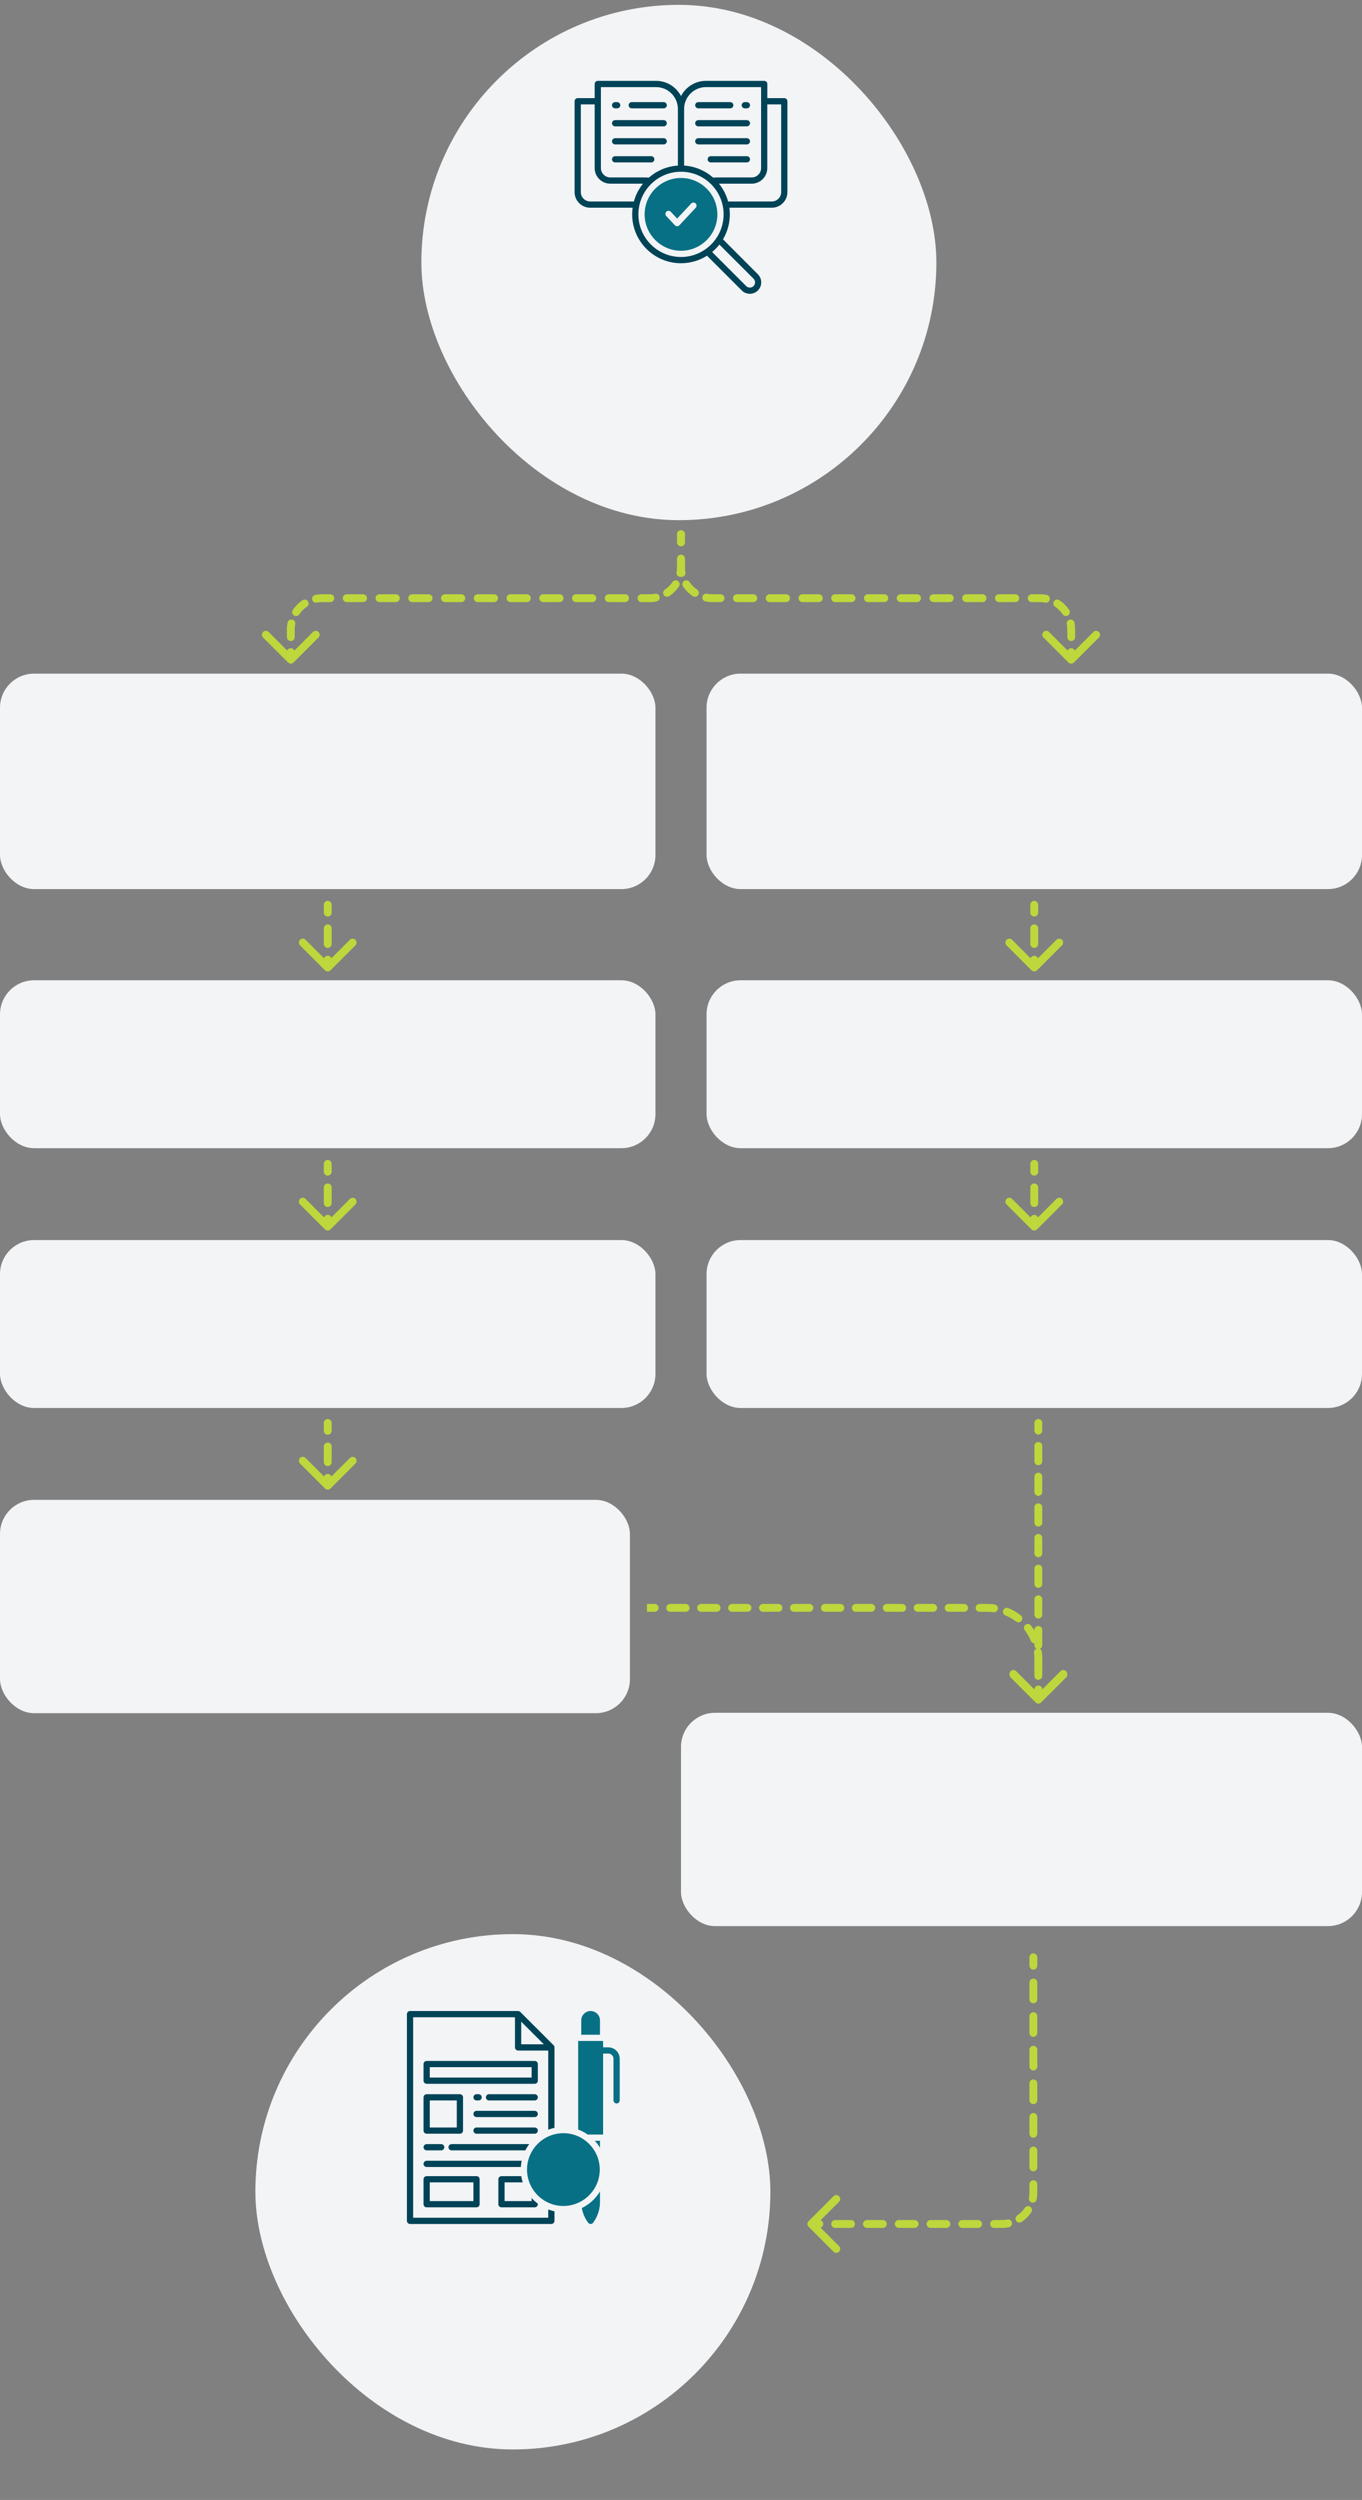 <svg width="320" height="587" viewBox="0 0 320 587" fill="none" xmlns="http://www.w3.org/2000/svg">
<rect x="0" y="0" width="320" height="587" fill="#808080" stroke="none"/>
<path d="M159.079 125.432C159.079 124.924 159.491 124.512 160 124.512C160.508 124.512 160.921 124.924 160.921 125.432H159.079ZM68.972 155.551C68.613 155.911 68.03 155.911 67.67 155.551L61.81 149.691C61.45 149.331 61.45 148.748 61.81 148.388C62.169 148.029 62.752 148.029 63.112 148.388L68.321 153.598L73.531 148.388C73.89 148.029 74.473 148.029 74.833 148.388C75.192 148.748 75.192 149.331 74.833 149.691L68.972 155.551ZM160.921 127.346C160.921 127.855 160.508 128.267 160 128.267C159.491 128.267 159.079 127.855 159.079 127.346H160.921ZM159.079 131.174C159.079 130.666 159.491 130.254 160 130.254C160.508 130.254 160.921 130.666 160.921 131.174H159.079ZM160.763 134.705C160.664 135.204 160.18 135.528 159.681 135.43C159.182 135.331 158.858 134.846 158.956 134.347L160.763 134.705ZM157.994 136.669C158.277 136.247 158.849 136.133 159.271 136.416C159.694 136.699 159.807 137.271 159.524 137.694L157.994 136.669ZM157.238 139.98C156.816 140.263 156.244 140.149 155.961 139.727C155.678 139.304 155.791 138.732 156.214 138.449L157.238 139.98ZM153.892 139.412C154.391 139.313 154.875 139.637 154.974 140.136C155.073 140.635 154.748 141.12 154.249 141.218L153.892 139.412ZM150.709 141.376C150.201 141.376 149.788 140.964 149.788 140.455C149.788 139.947 150.201 139.534 150.709 139.534V141.376ZM146.862 139.534C147.371 139.534 147.783 139.947 147.783 140.455C147.783 140.964 147.371 141.376 146.862 141.376V139.534ZM143.015 141.376C142.506 141.376 142.094 140.964 142.094 140.455C142.094 139.947 142.506 139.534 143.015 139.534V141.376ZM139.168 139.534C139.676 139.534 140.088 139.947 140.088 140.455C140.088 140.964 139.676 141.376 139.168 141.376V139.534ZM135.32 141.376C134.812 141.376 134.4 140.964 134.4 140.455C134.4 139.947 134.812 139.534 135.32 139.534V141.376ZM131.473 139.534C131.982 139.534 132.394 139.947 132.394 140.455C132.394 140.964 131.982 141.376 131.473 141.376V139.534ZM127.626 141.376C127.117 141.376 126.705 140.964 126.705 140.455C126.705 139.947 127.117 139.534 127.626 139.534V141.376ZM123.779 139.534C124.287 139.534 124.7 139.947 124.7 140.455C124.7 140.964 124.287 141.376 123.779 141.376V139.534ZM119.931 141.376C119.423 141.376 119.011 140.964 119.011 140.455C119.011 139.947 119.423 139.534 119.931 139.534V141.376ZM116.084 139.534C116.593 139.534 117.005 139.947 117.005 140.455C117.005 140.964 116.593 141.376 116.084 141.376V139.534ZM112.237 141.376C111.728 141.376 111.316 140.964 111.316 140.455C111.316 139.947 111.728 139.534 112.237 139.534V141.376ZM108.39 139.534C108.898 139.534 109.311 139.947 109.311 140.455C109.311 140.964 108.898 141.376 108.39 141.376V139.534ZM104.542 141.376C104.034 141.376 103.622 140.964 103.622 140.455C103.622 139.947 104.034 139.534 104.542 139.534V141.376ZM100.695 139.534C101.204 139.534 101.616 139.947 101.616 140.455C101.616 140.964 101.204 141.376 100.695 141.376V139.534ZM96.848 141.376C96.339 141.376 95.927 140.964 95.927 140.455C95.927 139.947 96.339 139.534 96.848 139.534V141.376ZM93.001 139.534C93.509 139.534 93.922 139.947 93.922 140.455C93.922 140.964 93.509 141.376 93.001 141.376V139.534ZM89.153 141.376C88.645 141.376 88.233 140.964 88.233 140.455C88.233 139.947 88.645 139.534 89.153 139.534V141.376ZM85.306 139.534C85.815 139.534 86.227 139.947 86.227 140.455C86.227 140.964 85.815 141.376 85.306 141.376V139.534ZM81.459 141.376C80.951 141.376 80.538 140.964 80.538 140.455C80.538 139.947 80.951 139.534 81.459 139.534V141.376ZM77.612 139.534C78.12 139.534 78.533 139.947 78.533 140.455C78.533 140.964 78.12 141.376 77.612 141.376V139.534ZM74.429 141.499C73.93 141.598 73.446 141.273 73.347 140.774C73.248 140.275 73.573 139.791 74.072 139.692L74.429 141.499ZM71.083 140.931C71.505 140.648 72.077 140.761 72.36 141.184C72.643 141.606 72.53 142.178 72.107 142.461L71.083 140.931ZM70.327 144.241C70.044 144.664 69.472 144.777 69.05 144.494C68.627 144.211 68.514 143.639 68.797 143.217L70.327 144.241ZM67.558 146.206C67.657 145.707 68.141 145.382 68.64 145.481C69.139 145.58 69.464 146.064 69.365 146.563L67.558 146.206ZM69.242 149.592C69.242 150.1 68.83 150.513 68.321 150.513C67.813 150.513 67.4 150.1 67.4 149.592H69.242ZM67.4 153.131C67.4 152.622 67.813 152.21 68.321 152.21C68.83 152.21 69.242 152.622 69.242 153.131H67.4ZM160.921 125.432V127.346H159.079V125.432H160.921ZM160.921 131.174V133.088H159.079V131.174H160.921ZM160.921 133.088C160.921 133.641 160.867 134.181 160.763 134.705L158.956 134.347C159.037 133.941 159.079 133.52 159.079 133.088H160.921ZM159.524 137.694C158.919 138.597 158.142 139.375 157.238 139.98L156.214 138.449C156.917 137.978 157.523 137.373 157.994 136.669L159.524 137.694ZM154.249 141.218C153.726 141.322 153.185 141.376 152.633 141.376V139.534C153.065 139.534 153.486 139.492 153.892 139.412L154.249 141.218ZM152.633 141.376H150.709V139.534H152.633V141.376ZM146.862 141.376H143.015V139.534H146.862V141.376ZM139.168 141.376H135.32V139.534H139.168V141.376ZM131.473 141.376H127.626V139.534H131.473V141.376ZM123.779 141.376H119.931V139.534H123.779V141.376ZM116.084 141.376H112.237V139.534H116.084V141.376ZM108.39 141.376H104.542V139.534H108.39V141.376ZM100.695 141.376H96.848V139.534H100.695V141.376ZM93.001 141.376H89.153V139.534H93.001V141.376ZM85.306 141.376H81.459V139.534H85.306V141.376ZM77.612 141.376H75.688V139.534H77.612V141.376ZM75.688 141.376C75.257 141.376 74.836 141.418 74.429 141.499L74.072 139.692C74.595 139.589 75.136 139.534 75.688 139.534V141.376ZM72.107 142.461C71.404 142.932 70.798 143.538 70.327 144.241L68.797 143.217C69.402 142.313 70.179 141.536 71.083 140.931L72.107 142.461ZM69.365 146.563C69.284 146.97 69.242 147.391 69.242 147.822H67.4C67.4 147.27 67.455 146.729 67.558 146.206L69.365 146.563ZM69.242 147.822V149.592H67.4V147.822H69.242ZM69.242 153.131V154.9H67.4V153.131H69.242Z" fill="#BED73C"/>
<path d="M160.921 125.432C160.921 124.924 160.509 124.512 160 124.512C159.492 124.512 159.079 124.924 159.079 125.432H160.921ZM251.028 155.551C251.387 155.911 251.97 155.911 252.33 155.551L258.19 149.691C258.55 149.331 258.55 148.748 258.19 148.388C257.831 148.029 257.248 148.029 256.888 148.388L251.679 153.598L246.47 148.388C246.11 148.029 245.527 148.029 245.167 148.388C244.808 148.748 244.808 149.331 245.167 149.691L251.028 155.551ZM159.079 127.346C159.079 127.855 159.492 128.267 160 128.267C160.509 128.267 160.921 127.855 160.921 127.346H159.079ZM160.921 131.174C160.921 130.666 160.509 130.254 160 130.254C159.492 130.254 159.079 130.666 159.079 131.174H160.921ZM159.237 134.705C159.336 135.204 159.82 135.528 160.319 135.43C160.818 135.331 161.142 134.846 161.044 134.347L159.237 134.705ZM162.006 136.669C161.723 136.247 161.151 136.133 160.729 136.416C160.306 136.699 160.193 137.271 160.476 137.694L162.006 136.669ZM162.762 139.98C163.184 140.263 163.756 140.149 164.039 139.727C164.322 139.304 164.209 138.732 163.786 138.449L162.762 139.98ZM166.108 139.412C165.609 139.313 165.125 139.637 165.026 140.136C164.927 140.635 165.252 141.12 165.751 141.218L166.108 139.412ZM169.291 141.376C169.799 141.376 170.212 140.964 170.212 140.455C170.212 139.947 169.799 139.534 169.291 139.534V141.376ZM173.138 139.534C172.629 139.534 172.217 139.947 172.217 140.455C172.217 140.964 172.629 141.376 173.138 141.376V139.534ZM176.985 141.376C177.494 141.376 177.906 140.964 177.906 140.455C177.906 139.947 177.494 139.534 176.985 139.534V141.376ZM180.832 139.534C180.324 139.534 179.912 139.947 179.912 140.455C179.912 140.964 180.324 141.376 180.832 141.376V139.534ZM184.68 141.376C185.188 141.376 185.6 140.964 185.6 140.455C185.6 139.947 185.188 139.534 184.68 139.534V141.376ZM188.527 139.534C188.018 139.534 187.606 139.947 187.606 140.455C187.606 140.964 188.018 141.376 188.527 141.376V139.534ZM192.374 141.376C192.883 141.376 193.295 140.964 193.295 140.455C193.295 139.947 192.883 139.534 192.374 139.534V141.376ZM196.221 139.534C195.713 139.534 195.3 139.947 195.3 140.455C195.3 140.964 195.713 141.376 196.221 141.376V139.534ZM200.069 141.376C200.577 141.376 200.989 140.964 200.989 140.455C200.989 139.947 200.577 139.534 200.069 139.534V141.376ZM203.916 139.534C203.407 139.534 202.995 139.947 202.995 140.455C202.995 140.964 203.407 141.376 203.916 141.376V139.534ZM207.763 141.376C208.272 141.376 208.684 140.964 208.684 140.455C208.684 139.947 208.272 139.534 207.763 139.534V141.376ZM211.61 139.534C211.102 139.534 210.689 139.947 210.689 140.455C210.689 140.964 211.102 141.376 211.61 141.376V139.534ZM215.458 141.376C215.966 141.376 216.378 140.964 216.378 140.455C216.378 139.947 215.966 139.534 215.458 139.534V141.376ZM219.305 139.534C218.796 139.534 218.384 139.947 218.384 140.455C218.384 140.964 218.796 141.376 219.305 141.376V139.534ZM223.152 141.376C223.661 141.376 224.073 140.964 224.073 140.455C224.073 139.947 223.661 139.534 223.152 139.534V141.376ZM226.999 139.534C226.491 139.534 226.078 139.947 226.078 140.455C226.078 140.964 226.491 141.376 226.999 141.376V139.534ZM230.846 141.376C231.355 141.376 231.767 140.964 231.767 140.455C231.767 139.947 231.355 139.534 230.846 139.534V141.376ZM234.694 139.534C234.185 139.534 233.773 139.947 233.773 140.455C233.773 140.964 234.185 141.376 234.694 141.376V139.534ZM238.541 141.376C239.05 141.376 239.462 140.964 239.462 140.455C239.462 139.947 239.05 139.534 238.541 139.534V141.376ZM242.388 139.534C241.88 139.534 241.467 139.947 241.467 140.455C241.467 140.964 241.88 141.376 242.388 141.376V139.534ZM245.571 141.499C246.07 141.598 246.554 141.273 246.653 140.774C246.752 140.275 246.427 139.791 245.928 139.692L245.571 141.499ZM248.917 140.931C248.495 140.648 247.923 140.761 247.64 141.184C247.357 141.606 247.47 142.178 247.893 142.461L248.917 140.931ZM249.673 144.241C249.956 144.664 250.528 144.777 250.95 144.494C251.373 144.211 251.486 143.639 251.203 143.217L249.673 144.241ZM252.442 146.206C252.343 145.707 251.859 145.382 251.36 145.481C250.861 145.58 250.536 146.064 250.635 146.563L252.442 146.206ZM250.758 149.592C250.758 150.1 251.17 150.513 251.679 150.513C252.187 150.513 252.6 150.1 252.6 149.592H250.758ZM252.6 153.131C252.6 152.622 252.187 152.21 251.679 152.21C251.17 152.21 250.758 152.622 250.758 153.131H252.6ZM159.079 125.432V127.346H160.921V125.432H159.079ZM159.079 131.174V133.088H160.921V131.174H159.079ZM159.079 133.088C159.079 133.641 159.133 134.181 159.237 134.705L161.044 134.347C160.963 133.941 160.921 133.52 160.921 133.088H159.079ZM160.476 137.694C161.081 138.597 161.858 139.375 162.762 139.98L163.786 138.449C163.083 137.978 162.477 137.373 162.006 136.669L160.476 137.694ZM165.751 141.218C166.274 141.322 166.815 141.376 167.367 141.376V139.534C166.935 139.534 166.514 139.492 166.108 139.412L165.751 141.218ZM167.367 141.376H169.291V139.534H167.367V141.376ZM173.138 141.376H176.985V139.534H173.138V141.376ZM180.832 141.376H184.68V139.534H180.832V141.376ZM188.527 141.376H192.374V139.534H188.527V141.376ZM196.221 141.376H200.069V139.534H196.221V141.376ZM203.916 141.376H207.763V139.534H203.916V141.376ZM211.61 141.376H215.458V139.534H211.61V141.376ZM219.305 141.376H223.152V139.534H219.305V141.376ZM226.999 141.376H230.846V139.534H226.999V141.376ZM234.694 141.376H238.541V139.534H234.694V141.376ZM242.388 141.376H244.312V139.534H242.388V141.376ZM244.312 141.376C244.743 141.376 245.164 141.418 245.571 141.499L245.928 139.692C245.405 139.589 244.864 139.534 244.312 139.534V141.376ZM247.893 142.461C248.596 142.932 249.202 143.538 249.673 144.241L251.203 143.217C250.598 142.313 249.821 141.536 248.917 140.931L247.893 142.461ZM250.635 146.563C250.716 146.97 250.758 147.391 250.758 147.822H252.6C252.6 147.27 252.545 146.729 252.442 146.206L250.635 146.563ZM250.758 147.822V149.592H252.6V147.822H250.758ZM250.758 153.131V154.9H252.6V153.131H250.758Z" fill="#BED73C"/>
<rect x="99" y="1.139" width="121" height="121" rx="60.5" fill="#F3F4F6"/>
<g clip-path="url(#clip0_6289_198777)">
<path d="M164.062 29.67H175.479C175.879 29.67 176.211 29.338 176.211 28.938C176.211 28.537 175.879 28.205 175.479 28.205H164.062C163.662 28.205 163.33 28.537 163.33 28.938C163.33 29.338 163.662 29.67 164.062 29.67Z" fill="#004357"/>
<path d="M164.062 33.908H175.479C175.879 33.908 176.211 33.576 176.211 33.176C176.211 32.776 175.879 32.444 175.479 32.444H164.062C163.662 32.444 163.33 32.776 163.33 33.176C163.33 33.576 163.662 33.908 164.062 33.908Z" fill="#004357"/>
<path d="M175.479 36.672H166.992C166.592 36.672 166.26 37.004 166.26 37.404C166.26 37.805 166.592 38.137 166.992 38.137H175.479C175.879 38.137 176.211 37.805 176.211 37.404C176.211 37.004 175.889 36.672 175.479 36.672Z" fill="#004357"/>
<path d="M164.062 25.442H171.572C171.973 25.442 172.305 25.11 172.305 24.709C172.305 24.309 171.973 23.977 171.572 23.977H164.062C163.662 23.977 163.33 24.309 163.33 24.709C163.33 25.11 163.662 25.442 164.062 25.442Z" fill="#004357"/>
<path d="M174.99 25.442H175.479C175.879 25.442 176.211 25.11 176.211 24.709C176.211 24.309 175.879 23.977 175.479 23.977H174.99C174.59 23.977 174.258 24.309 174.258 24.709C174.258 25.11 174.59 25.442 174.99 25.442Z" fill="#004357"/>
<path d="M144.521 29.67H155.937C156.338 29.67 156.67 29.338 156.67 28.938C156.67 28.537 156.338 28.205 155.937 28.205H144.521C144.121 28.205 143.789 28.537 143.789 28.938C143.789 29.338 144.111 29.67 144.521 29.67Z" fill="#004357"/>
<path d="M144.521 33.908H155.937C156.338 33.908 156.67 33.576 156.67 33.176C156.67 32.776 156.338 32.444 155.937 32.444H144.521C144.121 32.444 143.789 32.776 143.789 33.176C143.789 33.576 144.111 33.908 144.521 33.908Z" fill="#004357"/>
<path d="M144.521 38.137H153.008C153.408 38.137 153.74 37.805 153.74 37.404C153.74 37.004 153.408 36.672 153.008 36.672H144.521C144.121 36.672 143.789 37.004 143.789 37.404C143.789 37.805 144.111 38.137 144.521 38.137Z" fill="#004357"/>
<path d="M148.428 25.442H155.937C156.338 25.442 156.67 25.11 156.67 24.709C156.67 24.309 156.338 23.977 155.937 23.977H148.428C148.027 23.977 147.695 24.309 147.695 24.709C147.695 25.11 148.018 25.442 148.428 25.442Z" fill="#004357"/>
<path d="M144.521 25.442H145.01C145.41 25.442 145.742 25.11 145.742 24.709C145.742 24.309 145.41 23.977 145.01 23.977H144.521C144.121 23.977 143.789 24.309 143.789 24.709C143.789 25.11 144.111 25.442 144.521 25.442Z" fill="#004357"/>
<path d="M184.268 23.039H180.283V19.719C180.283 19.318 179.951 18.986 179.551 18.986H165.859C163.311 18.986 161.094 20.441 160 22.561C158.906 20.441 156.689 18.986 154.141 18.986H140.449C140.049 18.986 139.717 19.318 139.717 19.719V23.039H135.732C135.332 23.039 135 23.371 135 23.771V45.109C135 47.131 136.641 48.772 138.662 48.772H148.633C148.564 49.279 148.525 49.807 148.525 50.334C148.525 56.662 153.672 61.809 160 61.809C162.246 61.809 164.346 61.164 166.113 60.041L174.277 68.205C174.805 68.732 175.488 68.986 176.172 68.986C176.855 68.986 177.549 68.723 178.066 68.205C179.111 67.16 179.111 65.451 178.066 64.406L169.863 56.193C170.889 54.475 171.475 52.473 171.475 50.334C171.475 49.807 171.436 49.279 171.367 48.772H181.338C183.359 48.772 185 47.131 185 45.109V23.771C185 23.371 184.668 23.039 184.268 23.039ZM165.859 20.451H178.818V39.465C178.818 40.676 177.832 41.662 176.621 41.662H168.545C168.213 41.662 167.881 41.672 167.549 41.701C165.703 40.08 163.33 39.045 160.732 38.879V25.578C160.732 22.756 163.037 20.451 165.859 20.451ZM141.182 20.451H154.141C156.963 20.451 159.268 22.756 159.268 25.578V38.879C156.67 39.045 154.297 40.08 152.451 41.701C152.119 41.672 151.787 41.662 151.455 41.662H143.379C142.168 41.662 141.182 40.676 141.182 39.465V20.451ZM138.662 47.307C137.451 47.307 136.465 46.32 136.465 45.109V24.504H139.717V39.465C139.717 41.486 141.357 43.127 143.379 43.127H151.074C150.088 44.338 149.355 45.764 148.926 47.307H138.662ZM177.041 65.441C177.52 65.92 177.52 66.691 177.041 67.17C176.562 67.648 175.791 67.648 175.312 67.17L167.314 59.172C167.939 58.654 168.516 58.068 169.023 57.424L177.041 65.441ZM160 60.344C154.482 60.344 149.99 55.852 149.99 50.334C149.99 44.816 154.482 40.324 160 40.324C165.518 40.324 170.01 44.816 170.01 50.334C170.01 55.852 165.518 60.344 160 60.344ZM183.535 45.109C183.535 46.32 182.549 47.307 181.338 47.307H171.064C170.645 45.754 169.902 44.338 168.916 43.127H176.611C178.633 43.127 180.273 41.486 180.273 39.465V24.504H183.535V45.109Z" fill="#004357"/>
<path d="M160 41.789C155.293 41.789 151.455 45.627 151.455 50.334C151.455 55.041 155.293 58.879 160 58.879C164.707 58.879 168.545 55.041 168.545 50.334C168.545 45.627 164.707 41.789 160 41.789ZM163.467 48.781L159.629 52.883C159.492 53.029 159.297 53.117 159.092 53.117C158.887 53.117 158.691 53.029 158.555 52.883L156.533 50.725C156.26 50.432 156.27 49.963 156.572 49.69C156.865 49.416 157.334 49.426 157.607 49.729L159.092 51.32L162.393 47.795C162.666 47.502 163.135 47.483 163.428 47.756C163.721 48.029 163.74 48.488 163.467 48.781Z" fill="#087084"/>
</g>
<rect y="158.171" width="154" height="50.592" rx="8" fill="#F3F4F6"/>
<rect x="166" y="158.171" width="154" height="50.592" rx="8" fill="#F3F4F6"/>
<path d="M77.921 212.447C77.921 211.938 77.509 211.526 77 211.526C76.491 211.526 76.079 211.938 76.079 212.447H77.921ZM76.349 227.832C76.709 228.191 77.291 228.191 77.651 227.832L83.511 221.971C83.871 221.612 83.871 221.029 83.511 220.669C83.152 220.309 82.569 220.309 82.209 220.669L77 225.878L71.791 220.669C71.431 220.309 70.848 220.309 70.489 220.669C70.129 221.029 70.129 221.612 70.489 221.971L76.349 227.832ZM76.079 214.289C76.079 214.797 76.491 215.209 77 215.209C77.509 215.209 77.921 214.797 77.921 214.289H76.079ZM77.921 217.972C77.921 217.463 77.509 217.051 77 217.051C76.491 217.051 76.079 217.463 76.079 217.972H77.921ZM76.079 221.655C76.079 222.164 76.491 222.576 77 222.576C77.509 222.576 77.921 222.164 77.921 221.655H76.079ZM77.921 225.339C77.921 224.83 77.509 224.418 77 224.418C76.491 224.418 76.079 224.83 76.079 225.339H77.921ZM76.079 212.447V214.289H77.921V212.447H76.079ZM76.079 217.972V221.655H77.921V217.972H76.079ZM76.079 225.339V227.181H77.921V225.339H76.079Z" fill="#BED73C"/>
<path d="M77.921 273.281C77.921 272.773 77.509 272.36 77 272.36C76.491 272.36 76.079 272.773 76.079 273.281H77.921ZM76.349 288.666C76.709 289.026 77.291 289.026 77.651 288.666L83.511 282.806C83.871 282.446 83.871 281.863 83.511 281.504C83.152 281.144 82.569 281.144 82.209 281.504L77 286.713L71.791 281.504C71.431 281.144 70.848 281.144 70.489 281.504C70.129 281.863 70.129 282.446 70.489 282.806L76.349 288.666ZM76.079 275.123C76.079 275.632 76.491 276.044 77 276.044C77.509 276.044 77.921 275.632 77.921 275.123H76.079ZM77.921 278.806C77.921 278.298 77.509 277.886 77 277.886C76.491 277.886 76.079 278.298 76.079 278.806H77.921ZM76.079 282.49C76.079 282.998 76.491 283.411 77 283.411C77.509 283.411 77.921 282.998 77.921 282.49H76.079ZM77.921 286.173C77.921 285.665 77.509 285.252 77 285.252C76.491 285.252 76.079 285.665 76.079 286.173H77.921ZM76.079 273.281V275.123H77.921V273.281H76.079ZM76.079 278.806V282.49H77.921V278.806H76.079ZM76.079 286.173V288.015H77.921V286.173H76.079Z" fill="#BED73C"/>
<path d="M77.921 334.116C77.921 333.607 77.509 333.195 77 333.195C76.491 333.195 76.079 333.607 76.079 334.116H77.921ZM76.349 349.501C76.709 349.86 77.291 349.86 77.651 349.501L83.511 343.64C83.871 343.281 83.871 342.698 83.511 342.338C83.152 341.978 82.569 341.978 82.209 342.338L77 347.547L71.791 342.338C71.431 341.978 70.848 341.978 70.489 342.338C70.129 342.698 70.129 343.281 70.489 343.64L76.349 349.501ZM76.079 335.957C76.079 336.466 76.491 336.878 77 336.878C77.509 336.878 77.921 336.466 77.921 335.957H76.079ZM77.921 339.641C77.921 339.132 77.509 338.72 77 338.72C76.491 338.72 76.079 339.132 76.079 339.641H77.921ZM76.079 343.324C76.079 343.833 76.491 344.245 77 344.245C77.509 344.245 77.921 343.833 77.921 343.324H76.079ZM77.921 347.008C77.921 346.499 77.509 346.087 77 346.087C76.491 346.087 76.079 346.499 76.079 347.008H77.921ZM76.079 334.116V335.957H77.921V334.116H76.079ZM76.079 339.641V343.324H77.921V339.641H76.079ZM76.079 347.008V348.85H77.921V347.008H76.079Z" fill="#BED73C"/>
<rect y="230.171" width="154" height="39.427" rx="8" fill="#F3F4F6"/>
<rect y="291.171" width="154" height="39.427" rx="8" fill="#F3F4F6"/>
<path d="M243.921 212.447C243.921 211.938 243.509 211.526 243 211.526C242.491 211.526 242.079 211.938 242.079 212.447H243.921ZM242.349 227.832C242.708 228.191 243.292 228.191 243.651 227.832L249.511 221.971C249.871 221.612 249.871 221.029 249.511 220.669C249.152 220.309 248.569 220.309 248.209 220.669L243 225.878L237.791 220.669C237.431 220.309 236.848 220.309 236.489 220.669C236.129 221.029 236.129 221.612 236.489 221.971L242.349 227.832ZM242.079 214.289C242.079 214.797 242.491 215.209 243 215.209C243.509 215.209 243.921 214.797 243.921 214.289H242.079ZM243.921 217.972C243.921 217.463 243.509 217.051 243 217.051C242.491 217.051 242.079 217.463 242.079 217.972H243.921ZM242.079 221.655C242.079 222.164 242.491 222.576 243 222.576C243.509 222.576 243.921 222.164 243.921 221.655H242.079ZM243.921 225.339C243.921 224.83 243.509 224.418 243 224.418C242.491 224.418 242.079 224.83 242.079 225.339H243.921ZM242.079 212.447V214.289H243.921V212.447H242.079ZM242.079 217.972V221.655H243.921V217.972H242.079ZM242.079 225.339V227.181H243.921V225.339H242.079Z" fill="#BED73C"/>
<path d="M243.921 273.281C243.921 272.773 243.509 272.36 243 272.36C242.491 272.36 242.079 272.773 242.079 273.281H243.921ZM242.349 288.666C242.708 289.026 243.292 289.026 243.651 288.666L249.511 282.806C249.871 282.446 249.871 281.863 249.511 281.504C249.152 281.144 248.569 281.144 248.209 281.504L243 286.713L237.791 281.504C237.431 281.144 236.848 281.144 236.489 281.504C236.129 281.863 236.129 282.446 236.489 282.806L242.349 288.666ZM242.079 275.123C242.079 275.632 242.491 276.044 243 276.044C243.509 276.044 243.921 275.632 243.921 275.123H242.079ZM243.921 278.806C243.921 278.298 243.509 277.886 243 277.886C242.491 277.886 242.079 278.298 242.079 278.806H243.921ZM242.079 282.49C242.079 282.998 242.491 283.411 243 283.411C243.509 283.411 243.921 282.998 243.921 282.49H242.079ZM243.921 286.173C243.921 285.665 243.509 285.252 243 285.252C242.491 285.252 242.079 285.665 242.079 286.173H243.921ZM242.079 273.281V275.123H243.921V273.281H242.079ZM242.079 278.806V282.49H243.921V278.806H242.079ZM242.079 286.173V288.015H243.921V286.173H242.079Z" fill="#BED73C"/>
<path d="M244.875 334.116C244.875 333.607 244.463 333.195 243.954 333.195C243.446 333.195 243.033 333.607 243.033 334.116H244.875ZM243.303 399.564C243.663 399.923 244.246 399.923 244.605 399.564L250.466 393.703C250.825 393.344 250.825 392.761 250.466 392.401C250.106 392.041 249.523 392.041 249.163 392.401L243.954 397.61L238.745 392.401C238.385 392.041 237.802 392.041 237.443 392.401C237.083 392.761 237.083 393.344 237.443 393.703L243.303 399.564ZM243.033 335.916C243.033 336.424 243.446 336.836 243.954 336.836C244.463 336.836 244.875 336.424 244.875 335.916H243.033ZM244.875 339.515C244.875 339.007 244.463 338.595 243.954 338.595C243.446 338.595 243.033 339.007 243.033 339.515H244.875ZM243.033 343.115C243.033 343.624 243.446 344.036 243.954 344.036C244.463 344.036 244.875 343.624 244.875 343.115H243.033ZM244.875 346.715C244.875 346.207 244.463 345.794 243.954 345.794C243.446 345.794 243.033 346.207 243.033 346.715H244.875ZM243.033 350.315C243.033 350.824 243.446 351.236 243.954 351.236C244.463 351.236 244.875 350.824 244.875 350.315H243.033ZM244.875 353.915C244.875 353.406 244.463 352.994 243.954 352.994C243.446 352.994 243.033 353.406 243.033 353.915H244.875ZM243.033 357.515C243.033 358.023 243.446 358.435 243.954 358.435C244.463 358.435 244.875 358.023 244.875 357.515H243.033ZM244.875 361.114C244.875 360.606 244.463 360.194 243.954 360.194C243.446 360.194 243.033 360.606 243.033 361.114H244.875ZM243.033 364.714C243.033 365.223 243.446 365.635 243.954 365.635C244.463 365.635 244.875 365.223 244.875 364.714H243.033ZM244.875 368.314C244.875 367.805 244.463 367.393 243.954 367.393C243.446 367.393 243.033 367.805 243.033 368.314H244.875ZM243.033 371.914C243.033 372.422 243.446 372.835 243.954 372.835C244.463 372.835 244.875 372.422 244.875 371.914H243.033ZM244.875 375.514C244.875 375.005 244.463 374.593 243.954 374.593C243.446 374.593 243.033 375.005 243.033 375.514H244.875ZM243.033 379.114C243.033 379.622 243.446 380.034 243.954 380.034C244.463 380.034 244.875 379.622 244.875 379.114H243.033ZM244.875 382.713C244.875 382.205 244.463 381.793 243.954 381.793C243.446 381.793 243.033 382.205 243.033 382.713H244.875ZM243.033 386.313C243.033 386.822 243.446 387.234 243.954 387.234C244.463 387.234 244.875 386.822 244.875 386.313H243.033ZM244.875 389.913C244.875 389.404 244.463 388.992 243.954 388.992C243.446 388.992 243.033 389.404 243.033 389.913H244.875ZM243.033 393.513C243.033 394.021 243.446 394.434 243.954 394.434C244.463 394.434 244.875 394.021 244.875 393.513H243.033ZM244.875 397.113C244.875 396.604 244.463 396.192 243.954 396.192C243.446 396.192 243.033 396.604 243.033 397.113H244.875ZM243.033 334.116V335.916H244.875V334.116H243.033ZM243.033 339.515V343.115H244.875V339.515H243.033ZM243.033 346.715V350.315H244.875V346.715H243.033ZM243.033 353.915V357.515H244.875V353.915H243.033ZM243.033 361.114V364.714H244.875V361.114H243.033ZM243.033 368.314V371.914H244.875V368.314H243.033ZM243.033 375.514V379.114H244.875V375.514H243.033ZM243.033 382.713V386.313H244.875V382.713H243.033ZM243.033 389.913V393.513H244.875V389.913H243.033ZM243.033 397.113V398.913H244.875V397.113H243.033Z" fill="#BED73C"/>
<rect x="166" y="230.171" width="154" height="39.427" rx="8" fill="#F3F4F6"/>
<rect x="166" y="291.171" width="154" height="39.427" rx="8" fill="#F3F4F6"/>
<rect y="352.171" width="148" height="50.089" rx="8" fill="#F3F4F6"/>
<path d="M243.316 399.733C243.675 400.092 244.258 400.092 244.618 399.733L250.478 393.872C250.838 393.513 250.838 392.93 250.478 392.57C250.119 392.21 249.536 392.21 249.176 392.57L243.967 397.779L238.758 392.57C238.398 392.21 237.815 392.21 237.455 392.57C237.096 392.93 237.096 393.513 237.455 393.872L243.316 399.733ZM153.818 378.454C154.326 378.454 154.739 378.042 154.739 377.533C154.739 377.024 154.326 376.612 153.818 376.612V378.454ZM157.453 376.612C156.944 376.612 156.532 377.024 156.532 377.533C156.532 378.042 156.944 378.454 157.453 378.454V376.612ZM161.088 378.454C161.596 378.454 162.008 378.042 162.008 377.533C162.008 377.024 161.596 376.612 161.088 376.612V378.454ZM164.722 376.612C164.214 376.612 163.801 377.024 163.801 377.533C163.801 378.042 164.214 378.454 164.722 378.454V376.612ZM168.357 378.454C168.866 378.454 169.278 378.042 169.278 377.533C169.278 377.024 168.866 376.612 168.357 376.612V378.454ZM171.992 376.612C171.483 376.612 171.071 377.024 171.071 377.533C171.071 378.042 171.483 378.454 171.992 378.454V376.612ZM175.627 378.454C176.135 378.454 176.548 378.042 176.548 377.533C176.548 377.024 176.135 376.612 175.627 376.612V378.454ZM179.262 376.612C178.753 376.612 178.341 377.024 178.341 377.533C178.341 378.042 178.753 378.454 179.262 378.454V376.612ZM182.897 378.454C183.405 378.454 183.817 378.042 183.817 377.533C183.817 377.024 183.405 376.612 182.897 376.612V378.454ZM186.531 376.612C186.023 376.612 185.61 377.024 185.61 377.533C185.61 378.042 186.023 378.454 186.531 378.454V376.612ZM190.166 378.454C190.675 378.454 191.087 378.042 191.087 377.533C191.087 377.024 190.675 376.612 190.166 376.612V378.454ZM193.801 376.612C193.292 376.612 192.88 377.024 192.88 377.533C192.88 378.042 193.292 378.454 193.801 378.454V376.612ZM197.436 378.454C197.944 378.454 198.357 378.042 198.357 377.533C198.357 377.024 197.944 376.612 197.436 376.612V378.454ZM201.071 376.612C200.562 376.612 200.15 377.024 200.15 377.533C200.15 378.042 200.562 378.454 201.071 378.454V376.612ZM204.706 378.454C205.214 378.454 205.626 378.042 205.626 377.533C205.626 377.024 205.214 376.612 204.706 376.612V378.454ZM208.34 376.612C207.832 376.612 207.419 377.024 207.419 377.533C207.419 378.042 207.832 378.454 208.34 378.454V376.612ZM211.975 378.454C212.484 378.454 212.896 378.042 212.896 377.533C212.896 377.024 212.484 376.612 211.975 376.612V378.454ZM215.61 376.612C215.101 376.612 214.689 377.024 214.689 377.533C214.689 378.042 215.101 378.454 215.61 378.454V376.612ZM219.245 378.454C219.753 378.454 220.166 378.042 220.166 377.533C220.166 377.024 219.753 376.612 219.245 376.612V378.454ZM222.88 376.612C222.371 376.612 221.959 377.024 221.959 377.533C221.959 378.042 222.371 378.454 222.88 378.454V376.612ZM226.515 378.454C227.023 378.454 227.435 378.042 227.435 377.533C227.435 377.024 227.023 376.612 226.515 376.612V378.454ZM230.149 376.612C229.641 376.612 229.229 377.024 229.229 377.533C229.229 378.042 229.641 378.454 230.149 378.454V376.612ZM233.415 378.548C233.919 378.613 234.381 378.258 234.447 377.753C234.513 377.249 234.158 376.787 233.653 376.721L233.415 378.548ZM236.913 377.593C236.443 377.398 235.904 377.621 235.71 378.091C235.515 378.561 235.738 379.099 236.208 379.294L236.913 377.593ZM238.711 380.742C239.114 381.052 239.692 380.977 240.002 380.573C240.312 380.17 240.237 379.592 239.833 379.282L238.711 380.742ZM242.218 381.666C241.908 381.263 241.33 381.187 240.926 381.497C240.523 381.807 240.448 382.385 240.757 382.789L242.218 381.666ZM242.206 385.292C242.4 385.762 242.939 385.985 243.409 385.79C243.879 385.595 244.102 385.057 243.907 384.587L242.206 385.292ZM244.778 387.847C244.713 387.342 244.251 386.987 243.746 387.053C243.242 387.118 242.886 387.58 242.952 388.085L244.778 387.847ZM243.046 391.92C243.046 392.429 243.458 392.841 243.967 392.841C244.475 392.841 244.888 392.429 244.888 391.92H243.046ZM244.888 396.694C244.888 396.186 244.475 395.773 243.967 395.773C243.458 395.773 243.046 396.186 243.046 396.694H244.888ZM152 378.454H153.818V376.612H152V378.454ZM157.453 378.454H161.088V376.612H157.453V378.454ZM164.722 378.454H168.357V376.612H164.722V378.454ZM171.992 378.454H175.627V376.612H171.992V378.454ZM179.262 378.454H182.897V376.612H179.262V378.454ZM186.531 378.454H190.166V376.612H186.531V378.454ZM193.801 378.454H197.436V376.612H193.801V378.454ZM201.071 378.454H204.706V376.612H201.071V378.454ZM208.34 378.454H211.975V376.612H208.34V378.454ZM215.61 378.454H219.245V376.612H215.61V378.454ZM222.88 378.454H226.515V376.612H222.88V378.454ZM230.149 378.454H231.967V376.612H230.149V378.454ZM231.967 378.454C232.458 378.454 232.941 378.486 233.415 378.548L233.653 376.721C233.101 376.649 232.538 376.612 231.967 376.612V378.454ZM236.208 379.294C237.108 379.667 237.948 380.156 238.711 380.742L239.833 379.282C238.944 378.599 237.964 378.029 236.913 377.593L236.208 379.294ZM240.757 382.789C241.343 383.551 241.832 384.392 242.206 385.292L243.907 384.587C243.471 383.536 242.901 382.555 242.218 381.666L240.757 382.789ZM242.952 388.085C243.014 388.558 243.046 389.042 243.046 389.533H244.888C244.888 388.962 244.851 388.399 244.778 387.847L242.952 388.085ZM243.046 389.533V391.92H244.888V389.533H243.046ZM243.046 396.694V399.081H244.888V396.694H243.046Z" fill="#BED73C"/>
<rect x="160" y="402.171" width="160" height="50.089" rx="8" fill="#F3F4F6"/>
<path d="M243.709 459.584C243.709 459.075 243.297 458.663 242.788 458.663C242.28 458.663 241.867 459.075 241.867 459.584L243.709 459.584ZM189.976 521.544C189.616 521.903 189.616 522.486 189.976 522.846L195.836 528.706C196.196 529.066 196.779 529.066 197.138 528.706C197.498 528.347 197.498 527.764 197.138 527.404L191.929 522.195L197.138 516.986C197.498 516.626 197.498 516.043 197.138 515.683C196.779 515.324 196.196 515.324 195.836 515.683L189.976 521.544ZM241.867 461.557C241.867 462.065 242.28 462.477 242.788 462.477C243.297 462.477 243.709 462.065 243.709 461.557L241.867 461.557ZM243.709 465.503C243.709 464.994 243.297 464.582 242.788 464.582C242.28 464.582 241.867 464.994 241.867 465.503L243.709 465.503ZM241.867 469.449C241.867 469.957 242.28 470.369 242.788 470.369C243.297 470.369 243.709 469.957 243.709 469.449L241.867 469.449ZM243.709 473.395C243.709 472.886 243.297 472.474 242.788 472.474C242.28 472.474 241.867 472.886 241.867 473.395L243.709 473.395ZM241.867 477.341C241.867 477.849 242.28 478.262 242.788 478.262C243.297 478.262 243.709 477.849 243.709 477.341L241.867 477.341ZM243.709 481.287C243.709 480.778 243.297 480.366 242.788 480.366C242.28 480.366 241.867 480.778 241.867 481.287L243.709 481.287ZM241.867 485.233C241.867 485.741 242.28 486.154 242.788 486.154C243.297 486.154 243.709 485.741 243.709 485.233L241.867 485.233ZM243.709 489.179C243.709 488.67 243.297 488.258 242.788 488.258C242.28 488.258 241.867 488.67 241.867 489.179L243.709 489.179ZM241.867 493.125C241.867 493.633 242.28 494.046 242.788 494.046C243.297 494.046 243.709 493.633 243.709 493.125L241.867 493.125ZM243.709 497.071C243.709 496.562 243.297 496.15 242.788 496.15C242.28 496.15 241.867 496.562 241.867 497.071L243.709 497.071ZM241.867 501.017C241.867 501.525 242.28 501.938 242.788 501.938C243.297 501.938 243.709 501.525 243.709 501.017L241.867 501.017ZM243.709 504.963C243.709 504.454 243.297 504.042 242.788 504.042C242.28 504.042 241.867 504.454 241.867 504.963L243.709 504.963ZM241.867 508.909C241.867 509.418 242.28 509.83 242.788 509.83C243.297 509.83 243.709 509.418 243.709 508.909L241.867 508.909ZM243.709 512.855C243.709 512.346 243.297 511.934 242.788 511.934C242.28 511.934 241.867 512.346 241.867 512.855L243.709 512.855ZM241.745 516.087C241.646 516.586 241.97 517.07 242.469 517.169C242.968 517.268 243.453 516.943 243.551 516.444L241.745 516.087ZM242.312 519.433C242.595 519.011 242.482 518.439 242.06 518.156C241.637 517.873 241.065 517.986 240.782 518.409L242.312 519.433ZM239.002 520.189C238.579 520.472 238.466 521.044 238.749 521.466C239.032 521.889 239.604 522.002 240.027 521.719L239.002 520.189ZM237.038 522.958C237.537 522.859 237.861 522.375 237.762 521.876C237.664 521.377 237.179 521.053 236.68 521.151L237.038 522.958ZM233.555 521.274C233.046 521.274 232.634 521.686 232.634 522.195C232.634 522.703 233.046 523.116 233.555 523.116L233.555 521.274ZM229.822 523.116C230.33 523.116 230.743 522.703 230.743 522.195C230.743 521.686 230.33 521.274 229.822 521.274L229.822 523.116ZM226.089 521.274C225.58 521.274 225.168 521.686 225.168 522.195C225.168 522.703 225.58 523.116 226.089 523.116L226.089 521.274ZM222.356 523.116C222.865 523.116 223.277 522.703 223.277 522.195C223.277 521.686 222.865 521.274 222.356 521.274L222.356 523.116ZM218.623 521.274C218.115 521.274 217.702 521.686 217.702 522.195C217.702 522.703 218.115 523.116 218.623 523.116L218.623 521.274ZM214.89 523.116C215.399 523.116 215.811 522.703 215.811 522.195C215.811 521.686 215.399 521.274 214.89 521.274L214.89 523.116ZM211.158 521.274C210.649 521.274 210.237 521.686 210.237 522.195C210.237 522.703 210.649 523.116 211.158 523.116L211.158 521.274ZM207.425 523.116C207.933 523.116 208.345 522.703 208.345 522.195C208.345 521.686 207.933 521.274 207.425 521.274L207.425 523.116ZM203.692 521.274C203.183 521.274 202.771 521.686 202.771 522.195C202.771 522.703 203.183 523.116 203.692 523.116L203.692 521.274ZM199.959 523.116C200.467 523.116 200.88 522.703 200.88 522.195C200.88 521.686 200.467 521.274 199.959 521.274L199.959 523.116ZM196.226 521.274C195.717 521.274 195.305 521.686 195.305 522.195C195.305 522.703 195.717 523.116 196.226 523.116L196.226 521.274ZM192.493 523.116C193.002 523.116 193.414 522.703 193.414 522.195C193.414 521.686 193.002 521.274 192.493 521.274L192.493 523.116ZM241.867 459.584L241.867 461.557L243.709 461.557L243.709 459.584L241.867 459.584ZM241.867 465.503L241.867 469.449L243.709 469.449L243.709 465.503L241.867 465.503ZM241.867 473.395L241.867 477.341L243.709 477.341L243.709 473.395L241.867 473.395ZM241.867 481.287L241.867 485.233L243.709 485.233L243.709 481.287L241.867 481.287ZM241.867 489.179L241.867 493.125L243.709 493.125L243.709 489.179L241.867 489.179ZM241.867 497.071L241.867 501.017L243.709 501.017L243.709 497.071L241.867 497.071ZM241.867 504.963L241.867 508.909L243.709 508.909L243.709 504.963L241.867 504.963ZM241.867 512.855L241.867 514.828L243.709 514.828L243.709 512.855L241.867 512.855ZM241.867 514.828C241.867 515.26 241.825 515.681 241.745 516.087L243.551 516.444C243.655 515.921 243.709 515.38 243.709 514.828L241.867 514.828ZM240.782 518.409C240.311 519.112 239.705 519.718 239.002 520.189L240.027 521.719C240.93 521.114 241.708 520.337 242.312 519.433L240.782 518.409ZM236.68 521.151C236.274 521.232 235.853 521.274 235.421 521.274L235.421 523.116C235.974 523.116 236.514 523.062 237.038 522.958L236.68 521.151ZM235.421 521.274L233.555 521.274L233.555 523.116L235.421 523.116L235.421 521.274ZM229.822 521.274L226.089 521.274L226.089 523.116L229.822 523.116L229.822 521.274ZM222.356 521.274L218.623 521.274L218.623 523.116L222.356 523.116L222.356 521.274ZM214.89 521.274L211.158 521.274L211.158 523.116L214.89 523.116L214.89 521.274ZM207.425 521.274L203.692 521.274L203.692 523.116L207.425 523.116L207.425 521.274ZM199.959 521.274L196.226 521.274L196.226 523.116L199.959 523.116L199.959 521.274ZM192.493 521.274L190.627 521.274L190.627 523.116L192.493 523.116L192.493 521.274Z" fill="#BED73C"/>
<rect x="60" y="454.139" width="121" height="121" rx="60.5" fill="#F3F4F6"/>
<g clip-path="url(#clip1_6289_198777)">
<path d="M130.057 480.222L122.244 472.41C122.107 472.273 121.922 472.195 121.727 472.195H96.336C95.936 472.195 95.603 472.527 95.603 472.927V521.462C95.603 521.863 95.936 522.195 96.336 522.195H129.539C129.939 522.195 130.271 521.863 130.271 521.462V480.74C130.271 480.544 130.193 480.359 130.057 480.222ZM122.459 474.695L127.771 480.007H122.459V474.695ZM97.068 520.73V473.66H120.994V480.74C120.994 481.14 121.326 481.472 121.727 481.472H128.807V520.73H97.068Z" fill="#004357"/>
<path d="M125.633 483.914H100.242C99.842 483.914 99.51 484.246 99.51 484.646V488.552C99.51 488.953 99.842 489.285 100.242 489.285H125.633C126.033 489.285 126.365 488.953 126.365 488.552V484.646C126.365 484.246 126.033 483.914 125.633 483.914ZM124.9 487.82H100.975V485.379H124.9V487.82Z" fill="#004357"/>
<path d="M100.242 501.004H108.055C108.455 501.004 108.787 500.672 108.787 500.271V492.459C108.787 492.058 108.455 491.726 108.055 491.726H100.242C99.842 491.726 99.51 492.058 99.51 492.459V500.271C99.51 500.672 99.842 501.004 100.242 501.004ZM100.975 493.191H107.322V499.539H100.975V493.191Z" fill="#004357"/>
<path d="M125.633 491.726H114.891C114.49 491.726 114.158 492.058 114.158 492.459C114.158 492.859 114.49 493.191 114.891 493.191H125.633C126.033 493.191 126.365 492.859 126.365 492.459C126.365 492.058 126.033 491.726 125.633 491.726Z" fill="#004357"/>
<path d="M111.961 493.191H112.449C112.85 493.191 113.182 492.859 113.182 492.459C113.182 492.058 112.85 491.726 112.449 491.726H111.961C111.561 491.726 111.229 492.058 111.229 492.459C111.229 492.859 111.561 493.191 111.961 493.191Z" fill="#004357"/>
<path d="M125.633 495.633H111.961C111.561 495.633 111.229 495.965 111.229 496.365C111.229 496.765 111.561 497.097 111.961 497.097H125.633C126.033 497.097 126.365 496.765 126.365 496.365C126.365 495.965 126.033 495.633 125.633 495.633Z" fill="#004357"/>
<path d="M125.633 499.539H111.961C111.561 499.539 111.229 499.871 111.229 500.271C111.229 500.672 111.561 501.004 111.961 501.004H125.633C126.033 501.004 126.365 500.672 126.365 500.271C126.365 499.871 126.033 499.539 125.633 499.539Z" fill="#004357"/>
<path d="M125.633 503.445H106.102C105.701 503.445 105.369 503.777 105.369 504.177C105.369 504.578 105.701 504.91 106.102 504.91H125.633C126.033 504.91 126.365 504.578 126.365 504.177C126.365 503.777 126.033 503.445 125.633 503.445Z" fill="#004357"/>
<path d="M100.242 504.91H103.66C104.061 504.91 104.393 504.578 104.393 504.177C104.393 503.777 104.061 503.445 103.66 503.445H100.242C99.842 503.445 99.51 503.777 99.51 504.177C99.51 504.578 99.842 504.91 100.242 504.91Z" fill="#004357"/>
<path d="M125.633 507.351H100.242C99.842 507.351 99.51 507.683 99.51 508.084C99.51 508.484 99.842 508.816 100.242 508.816H125.633C126.033 508.816 126.365 508.484 126.365 508.084C126.365 507.683 126.033 507.351 125.633 507.351Z" fill="#004357"/>
<path d="M125.633 510.965H117.82C117.42 510.965 117.088 511.297 117.088 511.697V517.556C117.088 517.957 117.42 518.289 117.82 518.289H125.633C126.033 518.289 126.365 517.957 126.365 517.556V511.697C126.365 511.297 126.033 510.965 125.633 510.965ZM124.9 516.824H118.553V512.429H124.9V516.824Z" fill="#004357"/>
<path d="M111.961 510.965H100.242C99.842 510.965 99.51 511.297 99.51 511.697V517.556C99.51 517.957 99.842 518.289 100.242 518.289H111.961C112.361 518.289 112.693 517.957 112.693 517.556V511.697C112.693 511.297 112.361 510.965 111.961 510.965ZM111.229 516.824H100.975V512.429H111.229V516.824Z" fill="#004357"/>
<path d="M142.918 480.721H141.697V479.227H135.838V501.199H141.697V482.185H142.918C143.592 482.185 144.139 482.732 144.139 483.406V493.172C144.139 493.572 144.471 493.904 144.871 493.904C145.271 493.904 145.604 493.572 145.604 493.172V483.406C145.604 481.932 144.402 480.721 142.918 480.721Z" fill="#087084"/>
<path d="M140.965 474.393C140.965 473.182 139.979 472.195 138.768 472.195C137.557 472.195 136.57 473.182 136.57 474.393V477.762H140.965V474.393Z" fill="#087084"/>
<path d="M136.57 517.068C136.57 518.797 137.146 520.516 138.182 521.902C138.318 522.088 138.533 522.195 138.768 522.195C139.002 522.195 139.217 522.088 139.354 521.902C140.389 520.516 140.965 518.797 140.965 517.068V502.664H136.57V517.068Z" fill="#087084"/>
<path d="M132.368 500.144C127.255 500.144 123.088 504.311 123.088 509.424C123.088 514.538 127.255 518.705 132.368 518.705C137.481 518.705 141.648 514.538 141.648 509.424C141.648 504.311 137.481 500.144 132.368 500.144Z" fill="#087084" stroke="#F3F4F6" stroke-width="1.471"/>
</g>
<defs>
<clipPath id="clip0_6289_198777">
<rect width="50" height="50" fill="white" transform="translate(135 18.986)"/>
</clipPath>
<clipPath id="clip1_6289_198777">
<rect width="50" height="50" fill="white" transform="translate(95.603 472.195)"/>
</clipPath>
</defs>
</svg>
